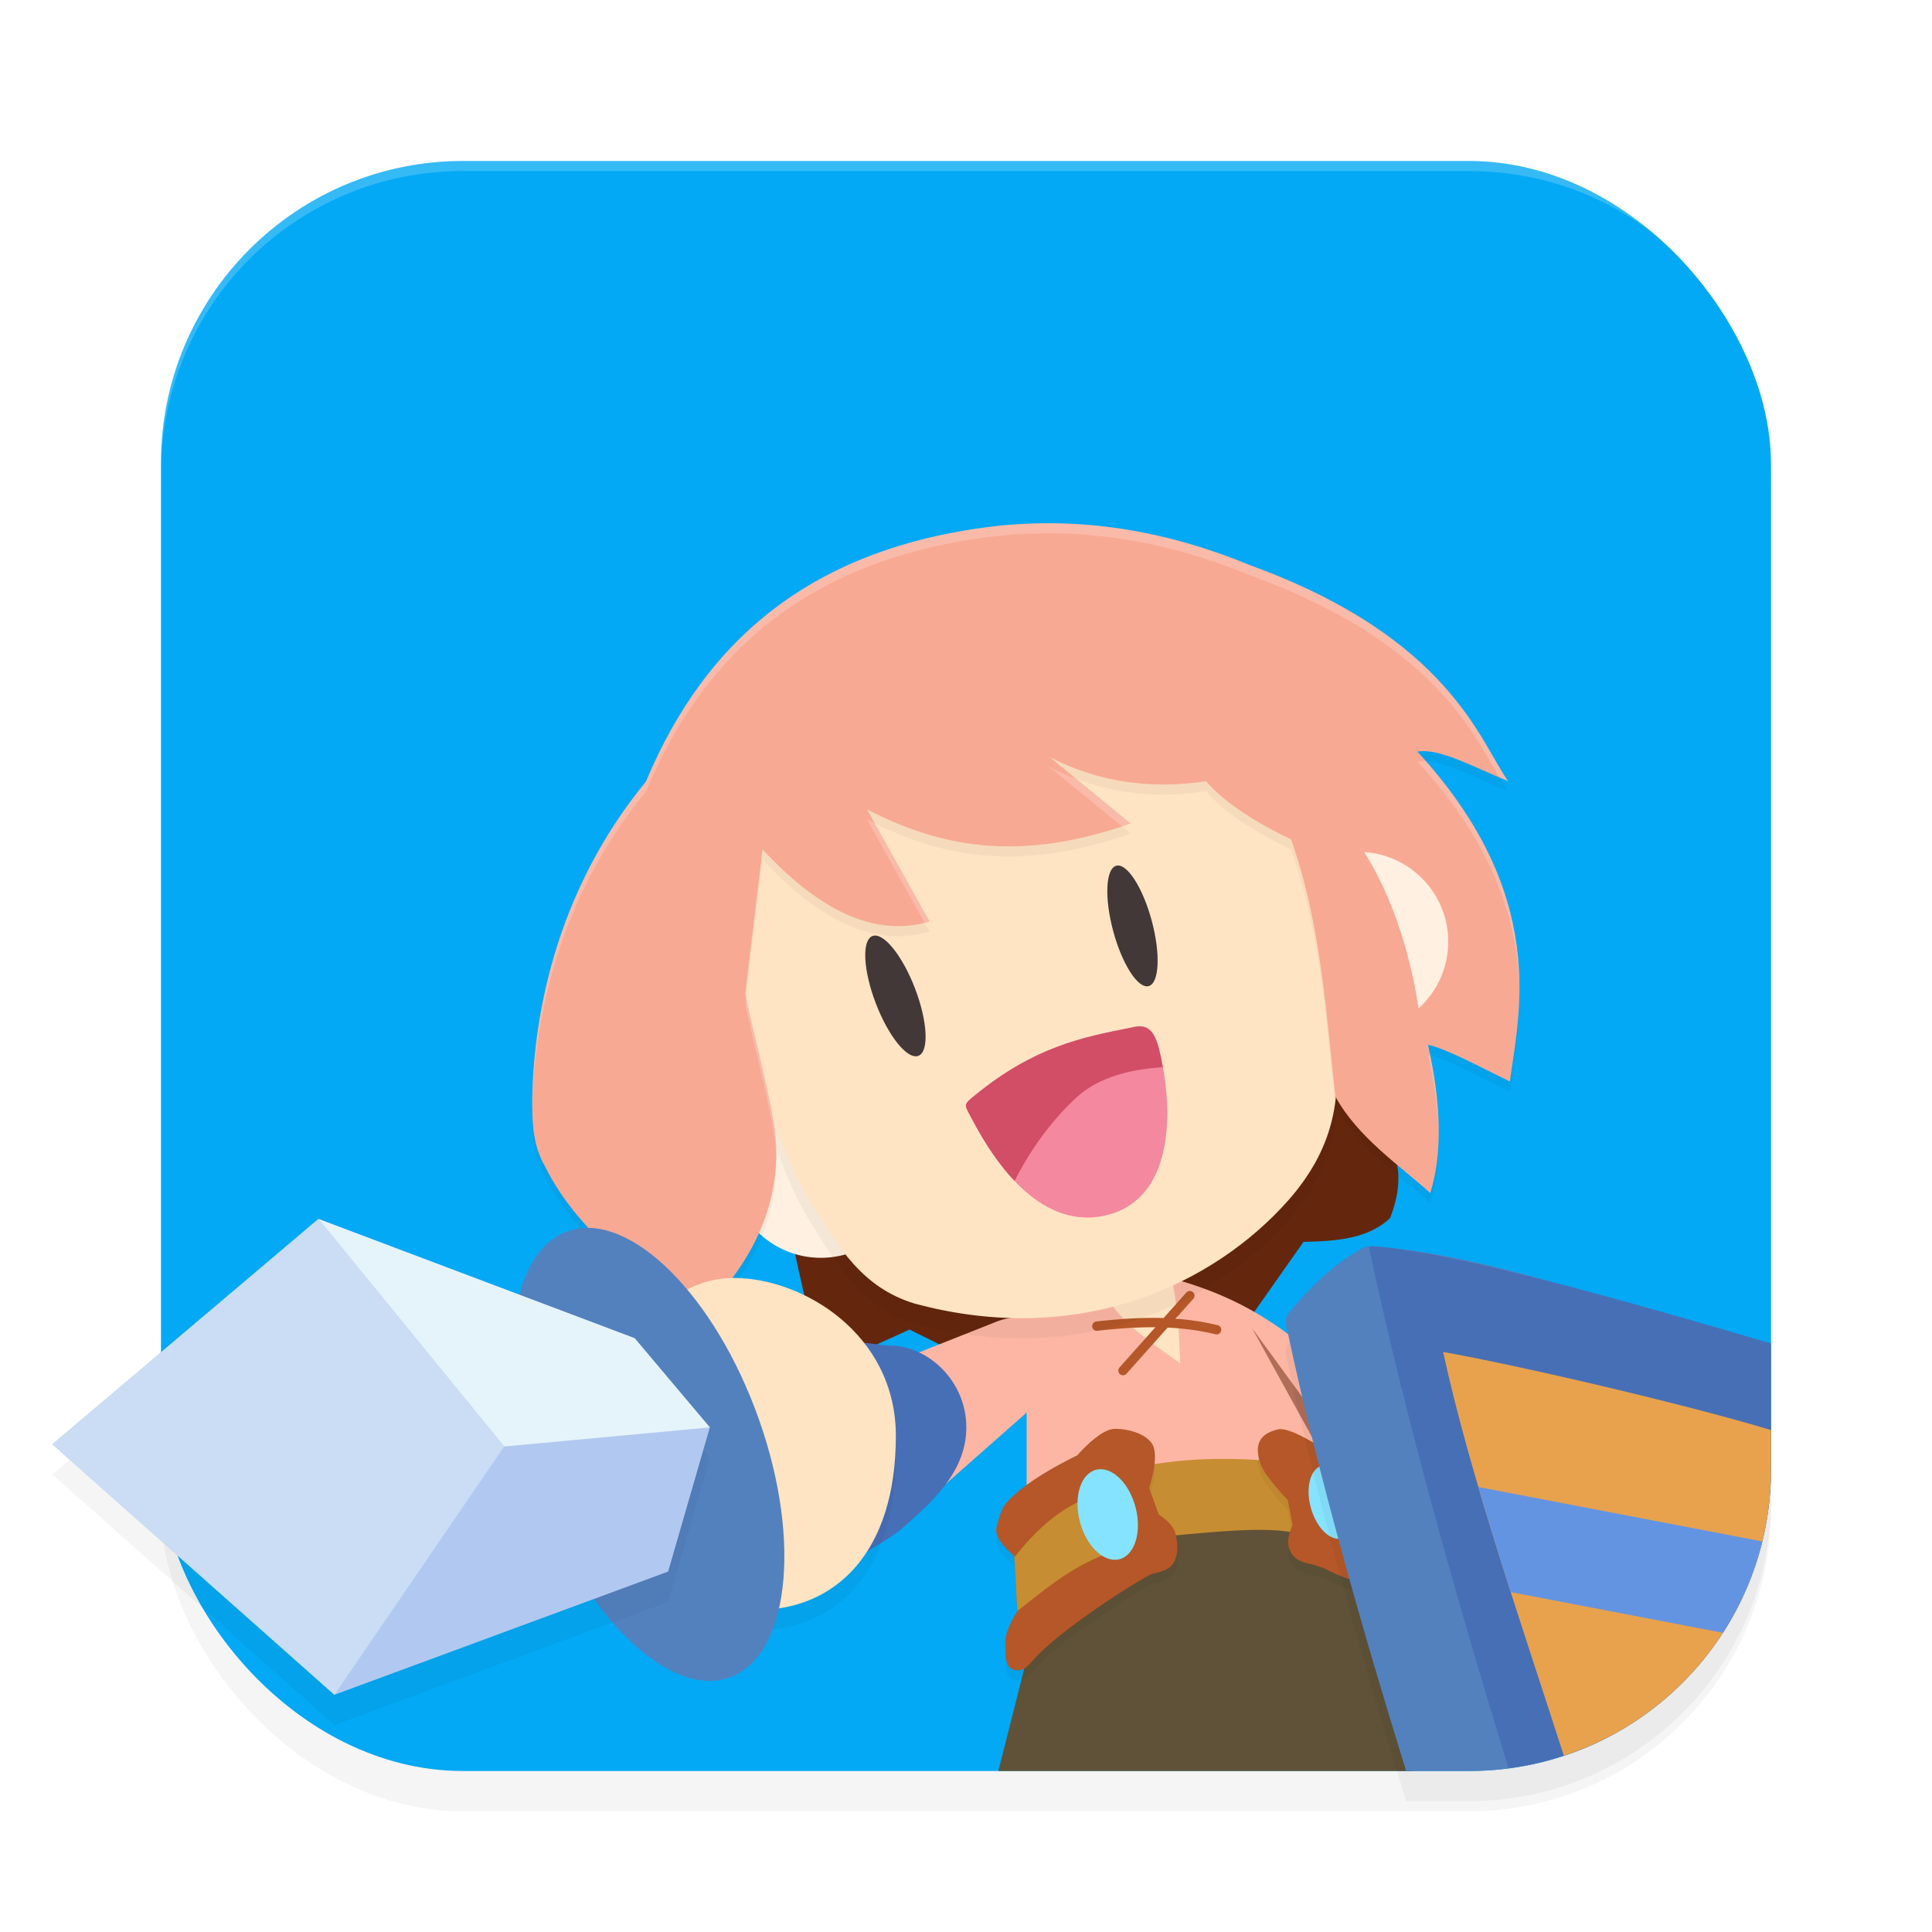 <?xml version="1.0" encoding="UTF-8" standalone="no"?>
<svg
   width="192"
   height="192"
   version="1"
   id="svg12"
   sodipodi:docname="games_postknight.svg"
   inkscape:version="1.1.1 (1:1.1+202109281949+c3084ef5ed)"
   xmlns:inkscape="http://www.inkscape.org/namespaces/inkscape"
   xmlns:sodipodi="http://sodipodi.sourceforge.net/DTD/sodipodi-0.dtd"
   xmlns="http://www.w3.org/2000/svg"
   xmlns:svg="http://www.w3.org/2000/svg"
   xmlns:rdf="http://www.w3.org/1999/02/22-rdf-syntax-ns#"
   xmlns:cc="http://creativecommons.org/ns#"
   xmlns:dc="http://purl.org/dc/elements/1.1/">
  <defs
     id="defs16">
    <filter
       inkscape:collect="always"
       style="color-interpolation-filters:sRGB"
       id="filter955"
       x="-0.048"
       width="1.096"
       y="-0.048"
       height="1.096">
      <feGaussianBlur
         inkscape:collect="always"
         stdDeviation="3.2"
         id="feGaussianBlur957" />
    </filter>
    <filter
       inkscape:collect="always"
       style="color-interpolation-filters:sRGB"
       id="filter159896"
       x="-0.05"
       y="-0.154"
       width="1.099"
       height="1.308">
      <feGaussianBlur
         inkscape:collect="always"
         stdDeviation="3.526"
         id="feGaussianBlur159898" />
    </filter>
    <filter
       inkscape:collect="always"
       style="color-interpolation-filters:sRGB"
       id="filter159938"
       x="-0.076"
       y="-0.074"
       width="1.152"
       height="1.148">
      <feGaussianBlur
         inkscape:collect="always"
         stdDeviation="1.892"
         id="feGaussianBlur159940" />
    </filter>
    <filter
       inkscape:collect="always"
       style="color-interpolation-filters:sRGB"
       id="filter160631"
       x="-0.057"
       y="-0.111"
       width="1.113"
       height="1.222">
      <feGaussianBlur
         inkscape:collect="always"
         stdDeviation="1.111"
         id="feGaussianBlur160633" />
    </filter>
    <filter
       inkscape:collect="always"
       style="color-interpolation-filters:sRGB"
       id="filter160673"
       x="-0.116"
       y="-0.101"
       width="1.233"
       height="1.201">
      <feGaussianBlur
         inkscape:collect="always"
         stdDeviation="1.385"
         id="feGaussianBlur160675" />
    </filter>
    <filter
       inkscape:collect="always"
       style="color-interpolation-filters:sRGB"
       id="filter161004"
       x="-0.068"
       y="-0.084"
       width="1.136"
       height="1.167">
      <feGaussianBlur
         inkscape:collect="always"
         stdDeviation="2.782"
         id="feGaussianBlur161006" />
    </filter>
  </defs>
  <sodipodi:namedview
     pagecolor="#ffffff"
     bordercolor="#666666"
     borderopacity="1"
     objecttolerance="10"
     gridtolerance="10"
     guidetolerance="10"
     inkscape:pageopacity="0"
     inkscape:pageshadow="2"
     inkscape:window-width="1920"
     inkscape:window-height="1022"
     id="namedview14"
     showgrid="false"
     inkscape:zoom="1"
     inkscape:cx="70"
     inkscape:cy="70"
     inkscape:window-x="0"
     inkscape:window-y="34"
     inkscape:window-maximized="1"
     inkscape:current-layer="svg12"
     showguides="false"
     inkscape:document-rotation="0"
     inkscape:pagecheckerboard="0"
     inkscape:snap-bbox="true"
     inkscape:snap-bbox-midpoints="true"
     inkscape:snap-global="false">
    <inkscape:grid
       type="xygrid"
       id="grid852" />
  </sodipodi:namedview>
  <rect
     style="opacity:0.2;fill:#000000;fill-opacity:1;stroke-width:4;filter:url(#filter955)"
     width="160"
     height="160"
     x="16"
     y="20"
     rx="30"
     ry="30"
     id="rect953" />
  <rect
     style="fill:#03a9f4;fill-opacity:1;stroke-width:4"
     width="160"
     height="160"
     x="16"
     y="16"
     rx="30"
     ry="30"
     id="rect4" />
  <path
     id="rect959"
     style="fill:#ffffff;fill-opacity:1;stroke-width:4;opacity:0.2"
     d="M 46 16 C 29.38 16 16 29.38 16 46 L 16 47 C 16 30.38 29.38 17 46 17 L 146 17 C 162.62 17 176 30.38 176 47 L 176 46 C 176 29.38 162.62 16 146 16 L 46 16 z " />
  <path
     id="rect17160"
     style="fill:#5f5238;fill-opacity:1;stroke-width:0.931;stroke-linecap:round;stroke-linejoin:round"
     d="m 103.125,160.538 13.122,-8.933 13.773,-0.136 7.465,5.198 L 140.399,176 H 99.215 Z"
     sodipodi:nodetypes="ccccccc" />
  <path
     id="rect18508"
     style="fill:#64270d;fill-opacity:1;stroke-width:0.931;stroke-linecap:round;stroke-linejoin:round"
     d="m 77.836,119.359 55.402,-11.869 c 2.521,3.959 7.759,6.203 4.912,13.55 -2.081,2.023 -5.266,2.319 -8.607,2.372 l -5.751,8.179 -29.427,2.506 -3.979,-1.966 -8.807,3.993 z"
     sodipodi:nodetypes="ccccccccc" />
  <circle
     style="fill:#fff0e1;fill-opacity:1;stroke-width:0.931;stroke-linecap:round;stroke-linejoin:round;stroke-miterlimit:4;stroke-dasharray:none"
     id="path18404"
     cx="81.575"
     cy="116.062"
     r="8.938" />
  <ellipse
     style="fill:#ffe4c3;fill-opacity:1;stroke-width:0.965;stroke-linecap:round;stroke-linejoin:round;stroke-miterlimit:4;stroke-dasharray:none"
     id="path153886"
     cx="111.348"
     cy="132.21"
     rx="6.743"
     ry="7.806" />
  <path
     id="rect11301"
     style="fill:#fdb6a4;fill-opacity:1;stroke-width:12.565;stroke-linecap:round;stroke-linejoin:round"
     d="m 102.023,130.543 8.068,-1.45 c 1.79,2.807 4.6,4.485 7.194,6.402 -0.099,-2.929 -0.243,-5.832 -0.861,-8.462 4.059,1.117 8.203,2.799 12.63,6.355 l 2.872,11.692 -29.899,3.103 z"
     sodipodi:nodetypes="cccccccc" />
  <path
     style="color:#000000;fill:#b55728;fill-opacity:1;stroke-width:0.233;stroke-linecap:round;stroke-linejoin:round;-inkscape-stroke:none"
     d="m 118.553,128.414 a 0.465,0.465 0 0 0 -0.657,0.037 l -6.641,7.445 a 0.465,0.465 0 0 0 0.038,0.657 0.465,0.465 0 0 0 0.657,-0.037 l 6.641,-7.445 a 0.465,0.465 0 0 0 -0.037,-0.657 z"
     id="path15689" />
  <path
     id="rect14475"
     style="fill:#c78d32;fill-opacity:1;stroke-width:12.565;stroke-linecap:round;stroke-linejoin:round"
     d="m 112.792,145.875 c 5.215,-1.159 10.833,-1.054 15.747,-0.452 l 0.624,7.058 c -3.207,-1.068 -10.921,0.088 -14.841,0.292 z"
     sodipodi:nodetypes="ccccc" />
  <path
     id="rect9959"
     style="fill:#fdb6a4;fill-opacity:1;stroke-width:12.565;stroke-linecap:round;stroke-linejoin:round"
     d="m 89.438,135.149 9.518,-3.774 c 1.599,-0.643 3.683,-0.72 5.131,0.063 1.023,0.574 1.464,1.528 1.485,2.662 -0.221,2.219 -0.733,3.527 -2.29,5.174 L 92.927,148.409 Z"
     sodipodi:nodetypes="ccccccc" />
  <path
     style="color:#000000;fill:#b55728;fill-opacity:1;stroke-width:0.233;stroke-linecap:round;stroke-linejoin:round;-inkscape-stroke:none"
     d="m 114.902,130.972 c -2.006,-0.021 -3.986,0.138 -5.948,0.356 a 0.465,0.465 0 0 0 -0.411,0.514 0.465,0.465 0 0 0 0.514,0.411 c 3.885,-0.433 7.755,-0.617 11.736,0.349 a 0.465,0.465 0 0 0 0.562,-0.343 0.465,0.465 0 0 0 -0.342,-0.562 c -2.071,-0.503 -4.105,-0.705 -6.112,-0.726 z"
     id="path15837" />
  <path
     id="path159900"
     style="opacity:0.2;fill:#000000;fill-opacity:1;stroke-width:12.565;stroke-linecap:round;stroke-linejoin:round;filter:url(#filter159938)"
     d="m 73.985,78.994 49.41,-7.346 c 4.935,11.152 7.783,21.932 8.944,32.413 1.377,7.014 0.04,12.25 -4.262,17.176 -7.448,8.432 -20.803,14.727 -37.187,10.31 -5.197,-1.575 -7.576,-5.605 -10.316,-10.025 -6.689,-10.792 -8.902,-32.117 -6.589,-42.528 z"
     sodipodi:nodetypes="cccccsc" />
  <path
     id="rect991"
     style="fill:#ffe4c3;fill-opacity:1;stroke-width:12.565;stroke-linecap:round;stroke-linejoin:round"
     d="m 73.985,76.994 49.41,-7.346 c 4.935,11.152 7.783,21.932 8.944,32.413 1.377,7.014 0.04,12.25 -4.262,17.176 -7.448,8.432 -20.803,14.727 -37.187,10.31 -5.197,-1.575 -7.576,-5.605 -10.316,-10.025 -6.689,-10.792 -8.902,-32.117 -6.589,-42.528 z"
     sodipodi:nodetypes="cccccsc" />
  <ellipse
     style="fill:#433838;fill-opacity:1;stroke-width:11.883;stroke-linecap:round;stroke-linejoin:round"
     id="path1983"
     cx="47.791"
     cy="123.826"
     rx="2.085"
     ry="6.376"
     transform="matrix(0.937,-0.349,0.357,0.934,0,0)" />
  <ellipse
     style="fill:#433838;fill-opacity:1;stroke-width:11.416;stroke-linecap:round;stroke-linejoin:round"
     id="ellipse2087"
     cx="84.729"
     cy="118.06"
     rx="1.982"
     ry="6.191"
     transform="matrix(0.966,-0.26,0.26,0.966,0,0)" />
  <path
     id="rect2111"
     style="fill:#f3889e;fill-opacity:1;stroke-width:12.668;stroke-linecap:round;stroke-linejoin:round"
     d="m 96.927,108.819 c 5.884,-4.803 10.668,-5.745 15.453,-6.688 1.286,-0.323 2.225,-0.201 2.813,2.159 1.425,5.768 1.615,14.601 -5.013,16.419 -4.548,1.248 -9.386,-1.438 -13.64,-9.605 -0.783,-1.419 -0.766,-1.343 0.386,-2.285 z"
     sodipodi:nodetypes="cccscc" />
  <path
     id="path2957"
     style="fill:#d24d66;fill-opacity:1;stroke-width:12.668;stroke-linecap:round;stroke-linejoin:round"
     d="m 113.279,102 c -0.278,-0.003 -0.578,0.05 -0.899,0.131 -4.785,0.944 -9.57,1.886 -15.453,6.688 -1.152,0.941 -1.17,0.866 -0.386,2.285 1.377,2.644 2.816,4.71 4.286,6.258 1.429,-2.846 3.521,-5.871 6.125,-8.276 2.329,-2.151 5.631,-2.838 8.612,-3.03 -0.11,-0.61 -0.232,-1.205 -0.37,-1.766 -0.441,-1.77 -1.08,-2.281 -1.914,-2.29 z" />
  <path
     id="path160966"
     style="opacity:0.2;fill:#000000;fill-opacity:1;stroke-width:12.565;stroke-linecap:round;stroke-linejoin:round;filter:url(#filter161004)"
     d="M 64.192,78.674 C 70.216,64.282 81.062,55.248 99.416,53.231 c 7.67,-0.744 15.849,0.237 24.835,3.95 19.896,7.234 22.842,17.599 25.62,21.438 -3.409,-1.356 -6.804,-3.305 -9.012,-2.925 13.171,14.291 10.072,26.112 9.195,32.782 -2.891,-1.388 -6.246,-3.231 -8.139,-3.642 1.328,5.944 1.432,10.877 0.224,14.727 -3.081,-2.767 -7.23,-5.567 -9.412,-9.558 -0.915,-7.609 -1.332,-16.85 -4.418,-25.581 -3.914,-1.878 -6.725,-3.805 -8.459,-5.777 -5.22,0.768 -10.41,0.23 -15.552,-2.415 l 8.057,6.602 c -11.31,4.029 -19.263,2.196 -26.201,-1.408 l 6.234,11.161 C 87.502,94.002 82.108,92.221 75.781,85.414 L 74.059,99.774 c 0.845,4.031 2.764,11.126 3.021,14.217 0.906,10.926 -7.54,17.432 -8.706,18.944 -4.624,-5.423 -10.938,-9.369 -14.194,-15.988 -1.163,-2.005 -1.286,-4.116 -1.283,-6.178 C 52.919,102.708 54.965,89.906 64.192,78.674 Z"
     sodipodi:nodetypes="cccccccccccccccccscccc" />
  <path
     id="rect3370"
     style="fill:#f8a993;fill-opacity:1;stroke-width:12.565;stroke-linecap:round;stroke-linejoin:round"
     d="M 64.192,77.673 C 70.216,63.281 81.062,54.248 99.416,52.23 c 7.67,-0.744 15.849,0.237 24.835,3.95 19.896,7.234 22.842,17.599 25.62,21.438 -3.409,-1.356 -6.804,-3.305 -9.012,-2.925 13.171,14.291 10.072,26.112 9.195,32.782 -2.891,-1.388 -6.246,-3.231 -8.139,-3.642 1.328,5.944 1.432,10.877 0.224,14.727 -3.081,-2.767 -7.23,-5.567 -9.412,-9.558 -0.915,-7.609 -1.332,-16.85 -4.418,-25.581 -3.914,-1.878 -6.725,-3.805 -8.459,-5.777 -5.22,0.768 -10.41,0.23 -15.552,-2.415 l 8.057,6.602 C 101.044,85.859 93.092,84.026 86.153,80.423 L 92.387,91.584 C 87.502,93.002 82.108,91.22 75.781,84.413 l -1.722,14.36 c 0.845,4.031 2.764,11.126 3.021,14.217 0.906,10.926 -7.54,17.432 -8.706,18.944 -4.624,-5.423 -10.938,-9.369 -14.194,-15.988 -1.163,-2.005 -1.286,-4.116 -1.283,-6.178 C 52.919,101.707 54.965,88.906 64.192,77.673 Z"
     sodipodi:nodetypes="cccccccccccccccccscccc" />
  <path
     id="path9110"
     style="fill:#476fb6;fill-opacity:1;stroke-width:12.565;stroke-linecap:round;stroke-linejoin:round"
     d="m 96.033,141.856 c 0,4.653 -3.837,7.791 -6.621,10.233 -0.626,0.549 -5.259,3.466 -5.781,3.303 -2.916,-0.914 -1.009,-9.589 -1.009,-13.536 0,-3.58 -3.997,-7.478 -1.491,-8.698 0.751,-0.366 6.492,0.571 7.347,0.571 3.703,0 7.555,3.474 7.555,8.127 z"
     sodipodi:nodetypes="sssssss" />
  <path
     id="path160635"
     style="opacity:0.2;fill:#000000;fill-opacity:1;stroke-width:12.597;stroke-linecap:round;stroke-linejoin:round;filter:url(#filter160673)"
     d="M 89.029,144.7 C 89.029,156.256 83.065,162 75.171,162 68.294,162 60.463,153.935 60.463,145.064 60.463,136.192 66.038,129 72.916,129 c 6.877,0 16.114,5.579 16.114,15.7 z"
     sodipodi:nodetypes="sssss" />
  <path
     id="path8490"
     style="fill:#ffe4c3;fill-opacity:1;stroke-width:12.597;stroke-linecap:round;stroke-linejoin:round"
     d="M 89.029,142.7 C 89.029,154.256 83.065,160 75.171,160 68.294,160 60.463,151.935 60.463,143.064 60.463,134.192 66.038,127 72.916,127 c 6.877,0 16.114,5.579 16.114,15.7 z"
     sodipodi:nodetypes="sssss" />
  <path
     id="path160590"
     style="opacity:0.2;fill:#000000;fill-opacity:1;stroke-width:12.536;stroke-linecap:round;stroke-linejoin:round;filter:url(#filter160631)"
     d="m 110.688,143.006 c -1.455,0.082 -3.633,2.623 -3.633,2.623 0,0 -5.452,2.568 -7.213,4.951 -0.442,0.598 -0.787,2.117 -0.787,2.117 -0.305,0.989 0.699,1.978 1.742,2.967 l 0.303,5.471 c 0,0 -1.258,1.859 -1.207,3.217 0.038,1.004 -0.073,2.356 0.887,2.602 1.006,0.257 1.508,-0.581 2.348,-1.455 3.017,-3.139 11.268,-8.285 11.529,-8.127 0,0 1.154,-0.214 1.662,-0.674 0.833,-0.754 0.783,-2.276 0.477,-3.365 -0.287,-1.02 -1.637,-1.816 -1.637,-1.816 l -0.963,-2.645 c 0,0 1.052,-3.071 0.34,-4.322 -0.625,-1.099 -2.599,-1.613 -3.848,-1.543 z m 16.559,0.019 c -0.081,5e-5 -0.156,0.008 -0.225,0.023 -2.038,0.453 -2.352,1.726 -1.746,3.453 0.43,1.224 2.707,3.582 2.707,3.582 l 0.475,2.482 c 0,0 -0.633,1.255 -0.389,2.172 0.262,0.98 1.011,1.469 1.957,1.648 0.577,0.11 1.41,0.422 1.41,0.422 0.052,-0.105 2.149,1.328 4.199,1.371 2.734,0.057 5.802,-1.196 7.863,-0.645 1.004,0.268 1.744,0.673 2.365,-0.004 0.593,-0.645 -0.089,-1.629 -0.51,-2.416 -0.568,-1.064 -2.318,-1.887 -2.318,-1.887 l -2.219,-4.33 c 0.322,-1.254 0.616,-2.49 -0.049,-3.102 0,0 -0.929,-0.999 -1.52,-1.246 -2.352,-0.985 -8.297,0.078 -8.297,0.078 0,0 -2.49,-1.604 -3.705,-1.604 z" />
  <path
     id="rect12073"
     style="fill:#b55728;fill-opacity:1;stroke-width:12.536;stroke-linecap:round;stroke-linejoin:round"
     d="m 99.842,149.581 c 1.761,-2.383 7.213,-4.952 7.213,-4.952 0,0 2.179,-2.54 3.633,-2.623 1.248,-0.07 3.221,0.444 3.846,1.543 0.712,1.252 -0.339,4.322 -0.339,4.322 l 0.962,2.645 c 0,0 1.351,0.797 1.638,1.817 0.307,1.089 0.357,2.611 -0.477,3.364 -0.508,0.46 -1.662,0.674 -1.662,0.674 -0.261,-0.158 -8.513,4.988 -11.53,8.127 -0.84,0.874 -1.34,1.712 -2.346,1.455 -0.96,-0.245 -0.851,-1.597 -0.888,-2.602 -0.051,-1.358 1.208,-3.217 1.208,-3.217 l -0.302,-5.47 c -1.043,-0.989 -2.047,-1.978 -1.742,-2.967 0,0 0.344,-1.518 0.786,-2.117 z"
     sodipodi:nodetypes="scssccsscssscccs" />
  <path
     id="rect13666"
     style="fill:#c78d32;fill-opacity:1;stroke-width:12.536;stroke-linecap:round;stroke-linejoin:round"
     d="m 107.907,148.93 c -2.93,1.187 -5.125,3.36 -7.105,5.822 l 0.296,5.366 c 2.667,-2.116 5.273,-4.31 8.585,-5.59 z" />
  <path
     id="path15150"
     style="fill:#b55728;fill-opacity:1;stroke-width:11.02;stroke-linecap:round;stroke-linejoin:round"
     d="m 139.248,143.552 c -2.352,-0.985 -8.298,0.076 -8.298,0.076 0,0 -2.831,-1.824 -3.928,-1.58 -2.038,0.453 -2.353,1.726 -1.747,3.453 0.43,1.224 2.706,3.582 2.706,3.582 l 0.476,2.483 c 0,0 -0.633,1.254 -0.388,2.171 0.262,0.98 1.01,1.469 1.956,1.649 0.577,0.11 1.411,0.423 1.411,0.423 0.052,-0.105 2.148,1.327 4.199,1.37 2.734,0.057 5.803,-1.195 7.864,-0.644 1.004,0.268 1.744,0.672 2.366,-0.005 0.593,-0.645 -0.09,-1.628 -0.51,-2.415 -0.568,-1.064 -2.319,-1.887 -2.319,-1.887 l -2.219,-4.331 c 0.322,-1.254 0.616,-2.49 -0.049,-3.101 0,0 -0.929,-0.998 -1.519,-1.245 z"
     sodipodi:nodetypes="scssccsscsssscccs" />
  <ellipse
     style="fill:#5381be;fill-opacity:1;stroke-width:0.961;stroke-linecap:round;stroke-linejoin:round;stroke-miterlimit:4;stroke-dasharray:none"
     id="path17492"
     cx="8.954"
     cy="158.348"
     rx="11.509"
     ry="23.581"
     transform="matrix(0.92,-0.393,0.355,0.935,0,0)" />
  <ellipse
     style="fill:#86e3ff;fill-opacity:1;stroke-width:14.611;stroke-linecap:round;stroke-linejoin:round"
     id="path14349"
     cx="70.75"
     cy="170.67"
     rx="2.858"
     ry="4.592"
     transform="matrix(0.977,-0.215,0.24,0.971,0,0)" />
  <path
     id="rect149002"
     style="opacity:0.5;fill:#64270d;fill-opacity:1;stroke-width:0.931;stroke-linecap:round;stroke-linejoin:round"
     d="m 124.414,131.967 v 0 l 9.92,13.609 -0.971,2.63 z"
     sodipodi:nodetypes="ccccc" />
  <ellipse
     style="fill:#86e3ff;fill-opacity:1;stroke-width:11.575;stroke-linecap:round;stroke-linejoin:round"
     id="ellipse15152"
     cx="-82.794"
     cy="185.842"
     rx="2.195"
     ry="3.752"
     transform="matrix(-0.939,0.343,0.294,0.956,0,0)" />
  <path
     id="path159853"
     style="opacity:0.2;fill:#000000;fill-opacity:1;stroke-width:0.931;stroke-linecap:round;stroke-linejoin:round;filter:url(#filter159896)"
     d="m 31.646,124.139 -26.447,22.393 28.033,24.895 33.164,-12.244 4.145,-14.328 -7.475,-8.863 z m 104.576,2.719 c -0.056,0.002 -0.111,0.014 -0.166,0.019 -0.015,0.002 -0.032,1.7e-4 -0.047,0.002 4e-4,0.001 0.002,0.003 0.002,0.004 -0.357,0.041 -0.708,0.15 -1.053,0.416 -2.555,1.459 -4.506,3.43 -6.316,5.508 -0.789,0.906 -1.117,1.2 -0.693,2.496 3.03,14.241 7.616,30.263 11.791,43.697 H 146 c 4.679,0 9.091,-1.076 13.023,-2.977 0.01,-0.005 0.019,-0.011 0.029,-0.016 0.392,-0.19 0.78,-0.384 1.162,-0.59 0.053,-0.028 0.104,-0.059 0.156,-0.088 0.328,-0.18 0.656,-0.359 0.977,-0.551 C 170.133,169.566 176,160 176,149 v -12.49 c -6.397,-1.879 -14.567,-4.252 -22.119,-6.188 -5.482,-1.558 -10.997,-2.88 -16.625,-3.404 -0.202,-0.019 -0.4,-0.041 -0.596,-0.053 0,0 -0.002,0 -0.002,0 -0.147,-0.009 -0.292,-0.014 -0.436,-0.008 z" />
  <path
     id="rect16032"
     style="fill:#5381be;fill-opacity:1;stroke-width:0.931;stroke-linecap:round;stroke-linejoin:round"
     d="M 136.658 123.865 C 136.071 123.829 135.51 123.874 134.959 124.299 C 132.404 125.758 130.453 127.729 128.643 129.807 C 127.854 130.713 127.526 131.007 127.949 132.303 C 130.98 146.544 135.566 162.566 139.74 176 L 146 176 C 154.924 176 162.889 172.12 168.375 165.975 L 167.818 131.48 C 157.689 128.555 147.663 124.888 137.256 123.918 C 137.054 123.899 136.854 123.877 136.658 123.865 z " />
  <path
     id="path16802"
     style="opacity:1;fill:#476fb6;fill-opacity:1;stroke-width:1.167;stroke-linecap:round;stroke-linejoin:round"
     d="M 136.66 123.865 C 136.44 123.852 136.223 123.854 136.01 123.879 C 136.033 123.961 136.049 124.032 136.078 124.121 C 139.69 141.093 144.981 159.738 149.916 175.719 C 164.668 173.807 176 161.289 176 146 L 176 133.51 C 164.057 130.001 145.846 124.719 137.256 123.918 C 137.054 123.899 136.856 123.877 136.66 123.865 z " />
  <path
     id="rect16847"
     style="opacity:1;fill:#e8a24d;fill-opacity:1;stroke-width:0.931;stroke-linecap:round;stroke-linejoin:round"
     d="m 143.418,134.36 c 2.647,12.207 7.83,27.173 11.996,40.124 C 167.39,170.551 176,159.325 176,146 v -3.88 c -8.362,-2.545 -25.216,-6.462 -32.582,-7.76 z"
     sodipodi:nodetypes="ccscc" />
  <path
     id="circle153841"
     style="fill:#fff0e1;fill-opacity:1;stroke-width:0.931;stroke-linecap:round;stroke-linejoin:round;stroke-miterlimit:4;stroke-dasharray:none"
     d="m 135.563,84.675 a 20.651,8.938 78.488 0 1 4.956,12.959 20.651,8.938 78.488 0 1 0.452,2.582 8.938,8.938 0 0 0 2.954,-6.624 8.938,8.938 0 0 0 -8.362,-8.917 z" />
  <path
     id="rect156639"
     style="opacity:1;fill:#6394e1;fill-opacity:1;stroke-width:3.404;stroke-linecap:round;stroke-linejoin:round;stroke-miterlimit:4;stroke-dasharray:none"
     d="M 146.924 147.779 C 147.933 151.218 149.019 154.718 150.139 158.223 L 171.225 162.266 C 172.998 159.519 174.338 156.463 175.139 153.189 L 146.924 147.779 z " />
  <path
     id="rect17596"
     style="fill:#b1c9f0;fill-opacity:1;stroke-width:0.931;stroke-linecap:round;stroke-linejoin:round"
     d="m 31.646,121.14 31.422,11.85 7.474,8.864 -4.145,14.327 -33.165,12.244 -28.032,-24.894 z"
     sodipodi:nodetypes="ccccccc" />
  <path
     id="path17932"
     style="fill:#e5f4fa;fill-opacity:1;stroke-width:0.931;stroke-linecap:round;stroke-linejoin:round"
     d="m 31.646,121.14 31.422,11.85 7.474,8.864 -20.438,1.897 z"
     sodipodi:nodetypes="ccccc" />
  <path
     id="path18128"
     style="fill:#caddf5;fill-opacity:1;stroke-width:0.931;stroke-linecap:round;stroke-linejoin:round"
     d="M 31.646,121.14 5.2,143.531 33.232,168.425 50.104,143.751 Z" />
  <path
     id="path161008"
     style="fill:#ffffff;fill-opacity:1;stroke-width:12.565;stroke-linecap:round;stroke-linejoin:round;opacity:0.2"
     d="M 105.27 52.012 C 103.284 51.966 101.333 52.044 99.416 52.23 C 81.061 54.248 70.216 63.281 64.191 77.674 C 54.964 88.906 52.919 101.708 52.896 109.77 C 52.896 109.971 52.907 110.175 52.91 110.377 C 52.994 102.297 55.105 89.735 64.191 78.674 C 70.216 64.281 81.061 55.248 99.416 53.23 C 107.086 52.487 115.266 53.468 124.252 57.18 C 142.181 63.698 146.334 72.715 149.016 77.252 C 149.302 77.373 149.584 77.503 149.871 77.617 C 147.093 73.779 144.147 63.413 124.252 56.18 C 117.512 53.396 111.227 52.148 105.27 52.012 z M 141.689 75.654 C 141.398 75.639 141.119 75.647 140.859 75.691 C 148.931 84.449 150.883 92.273 150.99 98.559 C 151.073 92.338 149.443 84.49 141.689 75.654 z M 104.299 76.229 L 111.484 82.117 C 111.775 82.02 112.058 81.935 112.354 81.83 L 106.918 77.375 C 106.044 77.044 105.171 76.677 104.299 76.229 z M 86.152 81.422 L 91.896 91.705 C 92.06 91.665 92.224 91.631 92.387 91.584 L 86.912 81.783 C 86.661 81.659 86.401 81.551 86.152 81.422 z M 74.137 99.119 L 74.059 99.773 C 74.903 103.805 76.824 110.899 77.08 113.99 C 77.117 114.439 77.116 114.87 77.123 115.305 C 77.15 114.554 77.146 113.788 77.08 112.99 C 76.83 109.976 75.011 103.194 74.137 99.119 z M 141.916 104.832 C 142.558 107.704 142.906 110.333 142.967 112.725 C 142.991 110.364 142.708 107.751 142.129 104.893 C 142.06 104.875 141.981 104.846 141.916 104.832 z " />
</svg>
